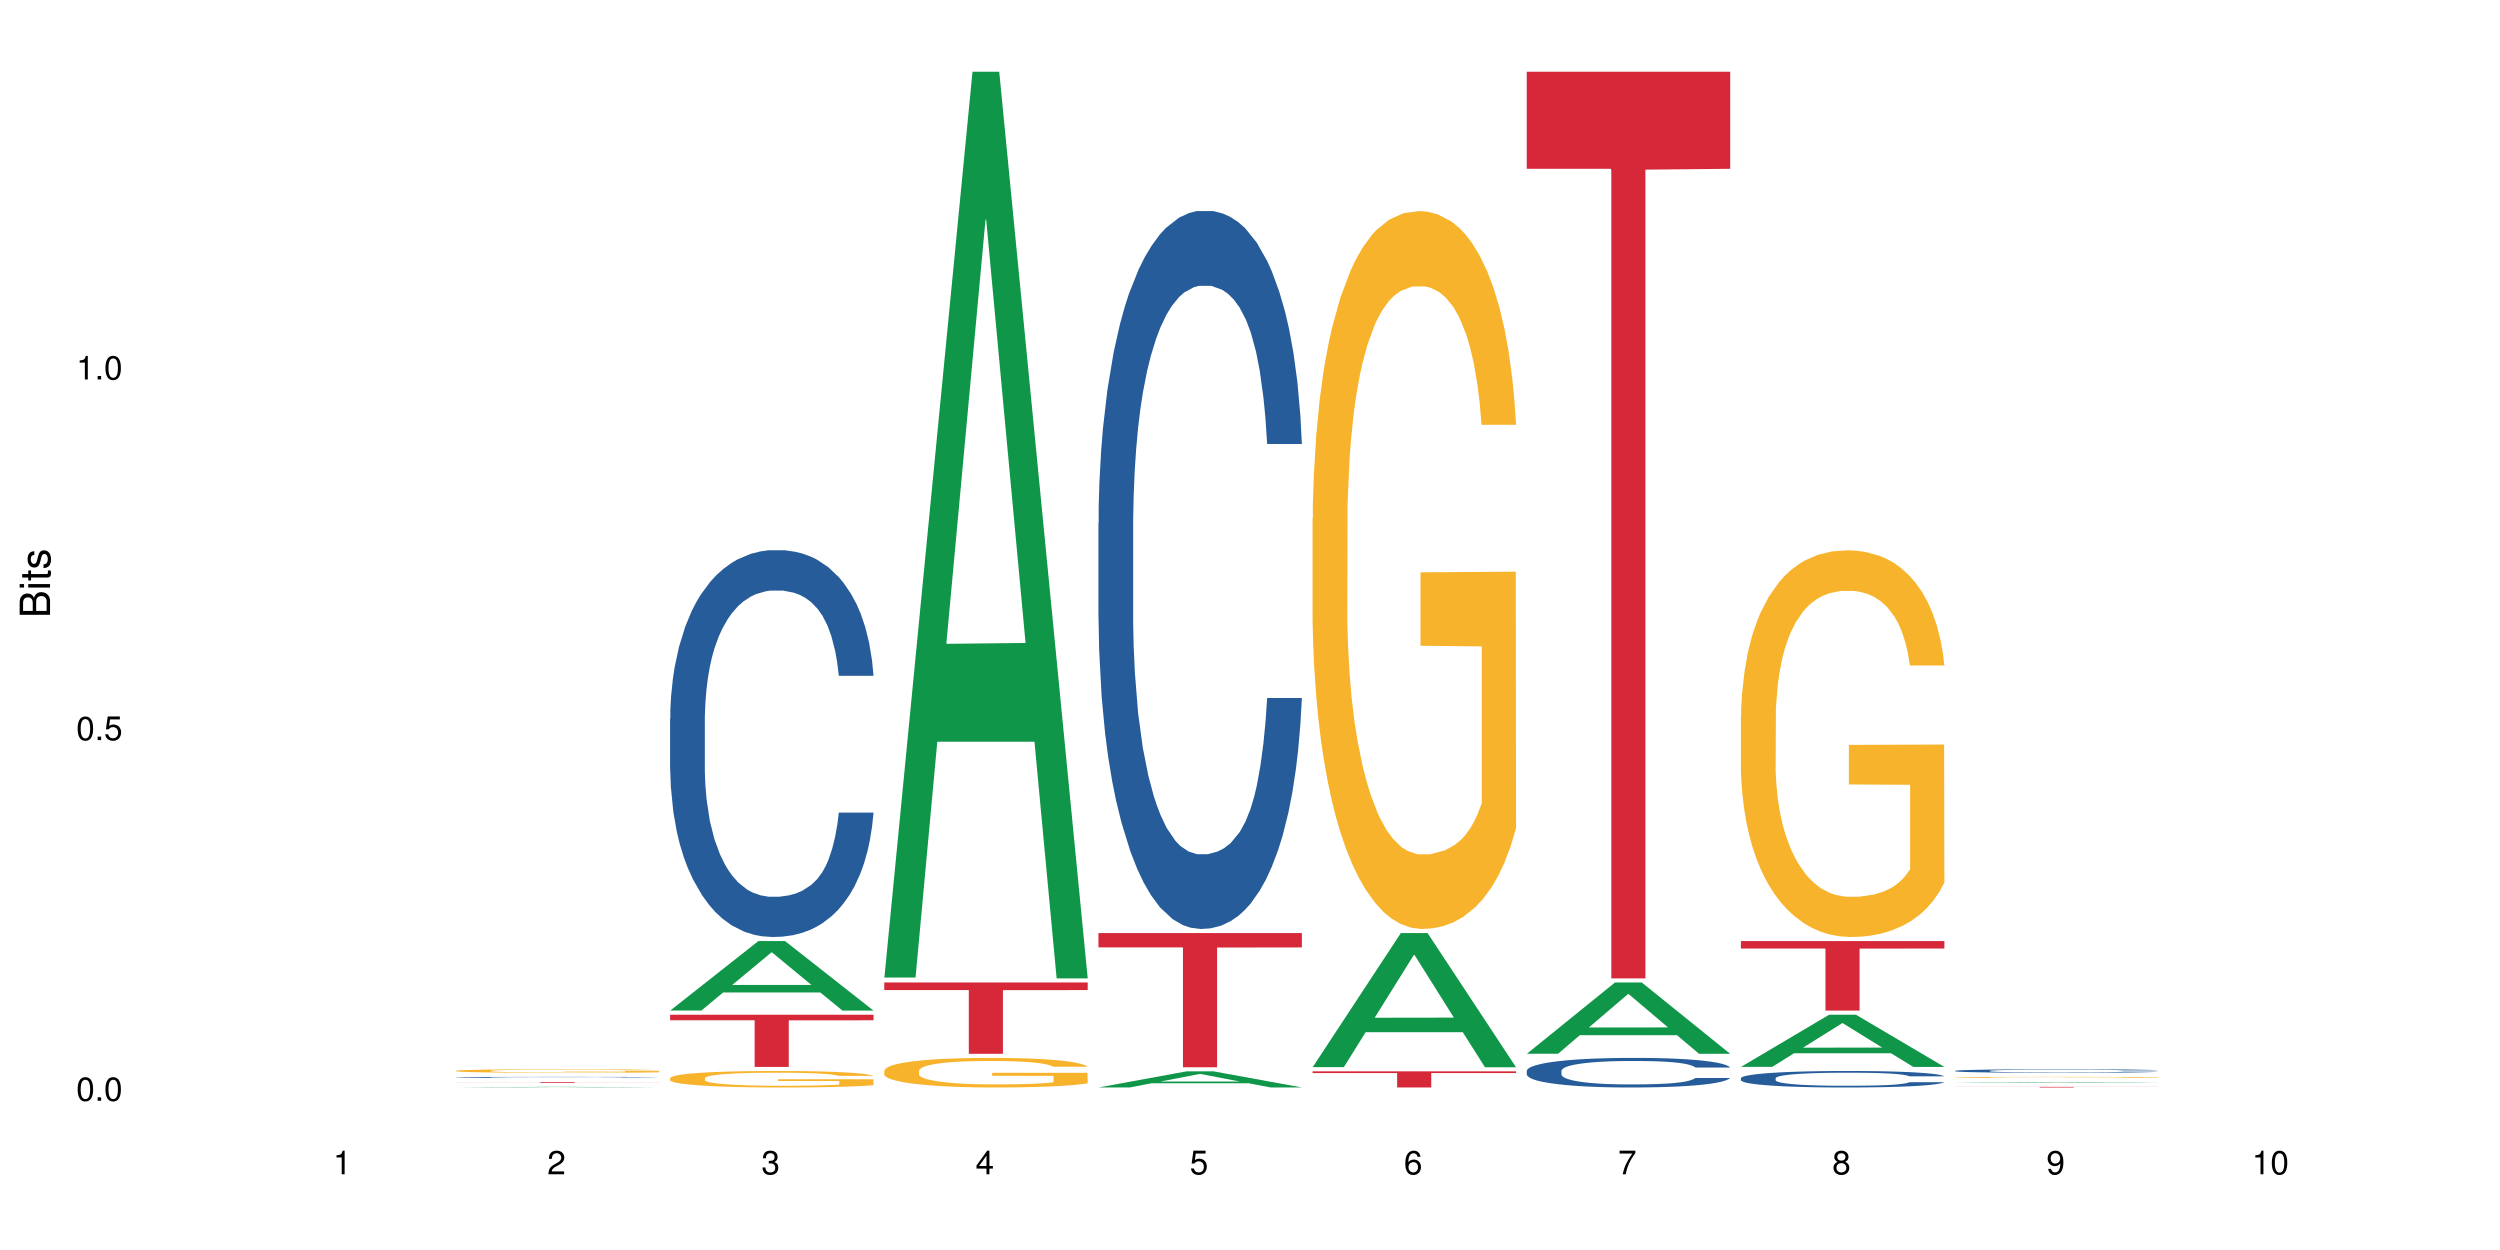 <?xml version="1.0" encoding="UTF-8"?>
<svg xmlns="http://www.w3.org/2000/svg" xmlns:xlink="http://www.w3.org/1999/xlink" width="720pt" height="360pt" viewBox="0 0 720 360" version="1.1">
<defs>
<g>
<symbol overflow="visible" id="glyph0-0">
<path style="stroke:none;" d=""/>
</symbol>
<symbol overflow="visible" id="glyph0-1">
<path style="stroke:none;" d="M 2.641 -6.797 C 2 -6.797 1.422 -6.531 1.078 -6.047 C 0.641 -5.453 0.406 -4.547 0.406 -3.297 C 0.406 -1 1.188 0.219 2.641 0.219 C 4.078 0.219 4.859 -1 4.859 -3.234 C 4.859 -4.562 4.656 -5.438 4.203 -6.047 C 3.844 -6.531 3.281 -6.797 2.641 -6.797 Z M 2.641 -6.047 C 3.547 -6.047 4 -5.125 4 -3.312 C 4 -1.375 3.562 -0.484 2.625 -0.484 C 1.734 -0.484 1.281 -1.422 1.281 -3.281 C 1.281 -5.141 1.734 -6.047 2.641 -6.047 Z M 2.641 -6.047 "/>
</symbol>
<symbol overflow="visible" id="glyph0-2">
<path style="stroke:none;" d="M 1.828 -1 L 0.828 -1 L 0.828 0 L 1.828 0 Z M 1.828 -1 "/>
</symbol>
<symbol overflow="visible" id="glyph0-3">
<path style="stroke:none;" d="M 4.562 -6.797 L 1.062 -6.797 L 0.547 -3.094 L 1.328 -3.094 C 1.719 -3.562 2.047 -3.734 2.578 -3.734 C 3.484 -3.734 4.062 -3.109 4.062 -2.094 C 4.062 -1.125 3.484 -0.531 2.578 -0.531 C 1.828 -0.531 1.375 -0.906 1.188 -1.672 L 0.328 -1.672 C 0.453 -1.109 0.547 -0.844 0.75 -0.594 C 1.125 -0.078 1.828 0.219 2.594 0.219 C 3.969 0.219 4.922 -0.781 4.922 -2.219 C 4.922 -3.562 4.031 -4.484 2.719 -4.484 C 2.25 -4.484 1.859 -4.359 1.469 -4.062 L 1.734 -5.969 L 4.562 -5.969 Z M 4.562 -6.797 "/>
</symbol>
<symbol overflow="visible" id="glyph0-4">
<path style="stroke:none;" d="M 2.484 -4.844 L 2.484 0 L 3.328 0 L 3.328 -6.797 L 2.766 -6.797 C 2.469 -5.75 2.281 -5.609 0.984 -5.453 L 0.984 -4.844 Z M 2.484 -4.844 "/>
</symbol>
<symbol overflow="visible" id="glyph0-5">
<path style="stroke:none;" d="M 4.859 -0.828 L 1.281 -0.828 C 1.359 -1.391 1.672 -1.75 2.5 -2.234 L 3.469 -2.75 C 4.406 -3.266 4.906 -3.969 4.906 -4.812 C 4.906 -5.375 4.672 -5.906 4.266 -6.266 C 3.859 -6.625 3.375 -6.797 2.719 -6.797 C 1.859 -6.797 1.219 -6.5 0.844 -5.922 C 0.609 -5.562 0.5 -5.125 0.484 -4.438 L 1.328 -4.438 C 1.359 -4.906 1.406 -5.188 1.531 -5.406 C 1.75 -5.812 2.188 -6.062 2.703 -6.062 C 3.469 -6.062 4.031 -5.516 4.031 -4.781 C 4.031 -4.25 3.719 -3.797 3.125 -3.438 L 2.234 -2.938 C 0.812 -2.141 0.406 -1.5 0.328 0 L 4.859 0 Z M 4.859 -0.828 "/>
</symbol>
<symbol overflow="visible" id="glyph0-6">
<path style="stroke:none;" d="M 2.125 -3.125 L 2.578 -3.125 C 3.516 -3.125 3.984 -2.703 3.984 -1.891 C 3.984 -1.031 3.469 -0.531 2.578 -0.531 C 1.656 -0.531 1.203 -0.984 1.156 -1.969 L 0.312 -1.969 C 0.344 -1.422 0.438 -1.078 0.609 -0.766 C 0.953 -0.109 1.625 0.219 2.547 0.219 C 3.953 0.219 4.859 -0.609 4.859 -1.906 C 4.859 -2.766 4.516 -3.25 3.703 -3.516 C 4.344 -3.766 4.656 -4.25 4.656 -4.938 C 4.656 -6.109 3.875 -6.797 2.578 -6.797 C 1.203 -6.797 0.484 -6.047 0.453 -4.609 L 1.297 -4.609 C 1.312 -5.016 1.344 -5.25 1.453 -5.453 C 1.641 -5.828 2.062 -6.062 2.594 -6.062 C 3.344 -6.062 3.797 -5.625 3.797 -4.906 C 3.797 -4.422 3.609 -4.141 3.25 -3.984 C 3.016 -3.891 2.719 -3.844 2.125 -3.844 Z M 2.125 -3.125 "/>
</symbol>
<symbol overflow="visible" id="glyph0-7">
<path style="stroke:none;" d="M 3.141 -1.625 L 3.141 0 L 3.984 0 L 3.984 -1.625 L 4.984 -1.625 L 4.984 -2.391 L 3.984 -2.391 L 3.984 -6.797 L 3.359 -6.797 L 0.266 -2.516 L 0.266 -1.625 Z M 3.141 -2.391 L 1 -2.391 L 3.141 -5.359 Z M 3.141 -2.391 "/>
</symbol>
<symbol overflow="visible" id="glyph0-8">
<path style="stroke:none;" d="M 4.781 -5.031 C 4.609 -6.141 3.891 -6.797 2.844 -6.797 C 2.094 -6.797 1.422 -6.438 1.031 -5.828 C 0.609 -5.172 0.406 -4.344 0.406 -3.094 C 0.406 -1.953 0.578 -1.234 0.984 -0.625 C 1.359 -0.078 1.953 0.219 2.703 0.219 C 3.984 0.219 4.922 -0.734 4.922 -2.078 C 4.922 -3.344 4.062 -4.234 2.844 -4.234 C 2.172 -4.234 1.641 -3.969 1.281 -3.469 C 1.281 -5.125 1.828 -6.047 2.797 -6.047 C 3.391 -6.047 3.797 -5.672 3.938 -5.031 Z M 2.734 -3.484 C 3.547 -3.484 4.062 -2.922 4.062 -2 C 4.062 -1.156 3.484 -0.531 2.703 -0.531 C 1.922 -0.531 1.328 -1.188 1.328 -2.047 C 1.328 -2.891 1.906 -3.484 2.734 -3.484 Z M 2.734 -3.484 "/>
</symbol>
<symbol overflow="visible" id="glyph0-9">
<path style="stroke:none;" d="M 4.984 -6.797 L 0.438 -6.797 L 0.438 -5.969 L 4.109 -5.969 C 2.5 -3.656 1.828 -2.234 1.328 0 L 2.219 0 C 2.594 -2.172 3.453 -4.047 4.984 -6.094 Z M 4.984 -6.797 "/>
</symbol>
<symbol overflow="visible" id="glyph0-10">
<path style="stroke:none;" d="M 3.75 -3.578 C 4.453 -4 4.688 -4.344 4.688 -4.984 C 4.688 -6.047 3.844 -6.797 2.641 -6.797 C 1.438 -6.797 0.594 -6.047 0.594 -4.984 C 0.594 -4.359 0.828 -4.016 1.516 -3.578 C 0.734 -3.203 0.359 -2.641 0.359 -1.891 C 0.359 -0.641 1.297 0.219 2.641 0.219 C 3.984 0.219 4.922 -0.641 4.922 -1.875 C 4.922 -2.641 4.531 -3.203 3.75 -3.578 Z M 2.641 -6.047 C 3.359 -6.047 3.812 -5.625 3.812 -4.969 C 3.812 -4.344 3.344 -3.922 2.641 -3.922 C 1.922 -3.922 1.453 -4.344 1.453 -4.984 C 1.453 -5.625 1.922 -6.047 2.641 -6.047 Z M 2.641 -3.203 C 3.484 -3.203 4.062 -2.672 4.062 -1.875 C 4.062 -1.062 3.484 -0.531 2.625 -0.531 C 1.797 -0.531 1.219 -1.078 1.219 -1.875 C 1.219 -2.672 1.797 -3.203 2.641 -3.203 Z M 2.641 -3.203 "/>
</symbol>
<symbol overflow="visible" id="glyph0-11">
<path style="stroke:none;" d="M 0.516 -1.547 C 0.672 -0.438 1.406 0.219 2.438 0.219 C 3.188 0.219 3.859 -0.141 4.266 -0.75 C 4.688 -1.406 4.891 -2.25 4.891 -3.484 C 4.891 -4.625 4.703 -5.359 4.312 -5.953 C 3.938 -6.5 3.344 -6.797 2.594 -6.797 C 1.297 -6.797 0.359 -5.844 0.359 -4.516 C 0.359 -3.25 1.234 -2.344 2.453 -2.344 C 3.094 -2.344 3.562 -2.578 4.016 -3.109 C 4 -1.453 3.469 -0.531 2.5 -0.531 C 1.906 -0.531 1.484 -0.906 1.359 -1.547 Z M 2.578 -6.062 C 3.375 -6.062 3.969 -5.406 3.969 -4.531 C 3.969 -3.688 3.375 -3.094 2.547 -3.094 C 1.734 -3.094 1.234 -3.672 1.234 -4.578 C 1.234 -5.438 1.797 -6.062 2.578 -6.062 Z M 2.578 -6.062 "/>
</symbol>
<symbol overflow="visible" id="glyph1-0">
<path style="stroke:none;" d=""/>
</symbol>
<symbol overflow="visible" id="glyph1-1">
<path style="stroke:none;" d="M 0 -0.953 L 0 -4.891 C 0 -5.719 -0.234 -6.344 -0.734 -6.797 C -1.188 -7.234 -1.812 -7.469 -2.5 -7.469 C -3.547 -7.469 -4.188 -7 -4.625 -5.875 C -4.984 -6.672 -5.641 -7.094 -6.531 -7.094 C -7.156 -7.094 -7.734 -6.859 -8.141 -6.391 C -8.562 -5.938 -8.75 -5.344 -8.75 -4.5 L -8.75 -0.953 Z M -4.984 -2.062 L -7.766 -2.062 L -7.766 -4.219 C -7.766 -4.844 -7.688 -5.203 -7.453 -5.5 C -7.219 -5.812 -6.859 -5.969 -6.375 -5.969 C -5.906 -5.969 -5.531 -5.812 -5.297 -5.5 C -5.062 -5.203 -4.984 -4.844 -4.984 -4.219 Z M -0.984 -2.062 L -4 -2.062 L -4 -4.781 C -4 -5.328 -3.859 -5.688 -3.578 -5.953 C -3.297 -6.219 -2.922 -6.359 -2.484 -6.359 C -2.062 -6.359 -1.688 -6.219 -1.406 -5.953 C -1.109 -5.688 -0.984 -5.328 -0.984 -4.781 Z M -0.984 -2.062 "/>
</symbol>
<symbol overflow="visible" id="glyph1-2">
<path style="stroke:none;" d="M -6.281 -1.797 L -6.281 -0.797 L 0 -0.797 L 0 -1.797 Z M -8.75 -1.797 L -8.75 -0.797 L -7.484 -0.797 L -7.484 -1.797 Z M -8.75 -1.797 "/>
</symbol>
<symbol overflow="visible" id="glyph1-3">
<path style="stroke:none;" d="M -6.281 -3.047 L -6.281 -2.016 L -8.016 -2.016 L -8.016 -1.016 L -6.281 -1.016 L -6.281 -0.172 L -5.469 -0.172 L -5.469 -1.016 L -0.719 -1.016 C -0.078 -1.016 0.281 -1.453 0.281 -2.234 C 0.281 -2.469 0.25 -2.719 0.188 -3.047 L -0.641 -3.047 C -0.609 -2.922 -0.594 -2.766 -0.594 -2.562 C -0.594 -2.141 -0.719 -2.016 -1.156 -2.016 L -5.469 -2.016 L -5.469 -3.047 Z M -6.281 -3.047 "/>
</symbol>
<symbol overflow="visible" id="glyph1-4">
<path style="stroke:none;" d="M -4.531 -5.25 C -5.766 -5.25 -6.469 -4.422 -6.469 -2.969 C -6.469 -1.516 -5.719 -0.562 -4.547 -0.562 C -3.562 -0.562 -3.094 -1.062 -2.734 -2.562 L -2.516 -3.484 C -2.344 -4.188 -2.094 -4.469 -1.625 -4.469 C -1.047 -4.469 -0.641 -3.875 -0.641 -3 C -0.641 -2.453 -0.797 -2 -1.062 -1.75 C -1.25 -1.594 -1.422 -1.531 -1.875 -1.469 L -1.875 -0.406 C -0.422 -0.453 0.281 -1.266 0.281 -2.922 C 0.281 -4.5 -0.5 -5.516 -1.719 -5.516 C -2.656 -5.516 -3.172 -4.984 -3.469 -3.734 L -3.703 -2.766 C -3.891 -1.953 -4.156 -1.609 -4.594 -1.609 C -5.172 -1.609 -5.547 -2.125 -5.547 -2.938 C -5.547 -3.75 -5.203 -4.172 -4.531 -4.203 Z M -4.531 -5.25 "/>
</symbol>
</g>
</defs>
<g id="surface103101">
<rect x="0" y="0" width="720" height="360" style="fill:rgb(100%,100%,100%);fill-opacity:1;stroke:none;"/>
<path style=" stroke:none;fill-rule:nonzero;fill:rgb(6.275%,58.824%,28.235%);fill-opacity:1;" d="M 131.309 313.195 L 131.371 313.195 L 156.727 313.016 L 164.426 313.016 L 189.902 313.195 L 180.953 313.195 L 174.566 313.148 L 146.582 313.148 L 140.324 313.195 L 131.309 313.195 L 149.273 313.129 L 172 313.129 L 160.668 313.047 L 160.543 313.043 L 160.418 313.047 L 149.211 313.129 L 149.273 313.129 Z M 131.309 313.195 "/>
<path style=" stroke:none;fill-rule:nonzero;fill:rgb(14.51%,36.078%,60%);fill-opacity:1;" d="M 131.309 310.273 L 131.379 310.273 L 131.379 310.266 L 131.594 310.258 L 132.094 310.242 L 132.594 310.234 L 133.883 310.219 L 135.668 310.203 L 137.523 310.191 L 138.883 310.184 L 140.098 310.18 L 142.883 310.168 L 144.672 310.164 L 146.602 310.16 L 148.957 310.156 L 150.672 310.152 L 154.531 310.148 L 157.391 310.145 L 167.25 310.145 L 169.324 310.148 L 171.609 310.148 L 173.539 310.152 L 176.898 310.156 L 179.898 310.164 L 181.258 310.168 L 183.402 310.18 L 185.043 310.188 L 186.188 310.191 L 187.473 310.203 L 188.617 310.215 L 189.477 310.23 L 189.902 310.242 L 179.898 310.242 L 179.398 310.23 L 178.828 310.223 L 177.758 310.211 L 176.684 310.203 L 175.184 310.195 L 173.824 310.191 L 171.969 310.184 L 170.324 310.18 L 168.609 310.18 L 166.965 310.176 L 158.82 310.176 L 156.031 310.18 L 154.531 310.18 L 152.387 310.184 L 150.887 310.188 L 149.102 310.191 L 147.887 310.199 L 146.387 310.203 L 145.312 310.211 L 144.098 310.219 L 143.387 310.227 L 142.742 310.234 L 142.172 310.242 L 141.742 310.254 L 141.457 310.262 L 141.312 310.273 L 141.312 310.312 L 141.457 310.324 L 141.812 310.336 L 142.742 310.352 L 144.098 310.367 L 145.672 310.379 L 147.172 310.387 L 148.031 310.391 L 149.172 310.395 L 150.961 310.398 L 153.531 310.406 L 155.031 310.406 L 157.32 310.41 L 165.609 310.41 L 167.465 310.406 L 169.395 310.406 L 172.039 310.402 L 173.684 310.395 L 175.113 310.391 L 176.184 310.387 L 176.898 310.383 L 177.969 310.375 L 178.828 310.363 L 179.473 310.355 L 179.898 310.344 L 189.902 310.344 L 189.477 310.355 L 188.832 310.367 L 188.188 310.375 L 187.188 310.383 L 186.047 310.391 L 184.402 310.402 L 183.043 310.41 L 181.258 310.414 L 179.613 310.422 L 177.828 310.426 L 175.184 310.43 L 173.469 310.434 L 171.609 310.434 L 169.395 310.438 L 166.609 310.438 L 163.605 310.441 L 157.82 310.441 L 155.605 310.438 L 152.676 310.438 L 149.031 310.434 L 146.387 310.426 L 144.312 310.422 L 142.527 310.418 L 140.527 310.41 L 137.953 310.398 L 136.383 310.387 L 135.309 310.379 L 134.094 310.371 L 133.238 310.359 L 132.238 310.344 L 131.523 310.324 L 131.309 310.312 Z M 131.309 310.273 "/>
<path style=" stroke:none;fill-rule:nonzero;fill:rgb(96.863%,70.196%,16.863%);fill-opacity:1;" d="M 131.309 308.387 L 131.379 308.387 L 131.379 308.367 L 131.664 308.324 L 132.379 308.266 L 133.309 308.219 L 134.309 308.18 L 134.953 308.16 L 136.023 308.133 L 136.953 308.113 L 139.312 308.07 L 142.312 308.031 L 143.957 308.016 L 145.812 308 L 148.457 307.98 L 149.672 307.977 L 153.391 307.961 L 157.605 307.953 L 162.25 307.949 L 164.395 307.949 L 167.324 307.953 L 171.324 307.965 L 173.613 307.973 L 175.398 307.98 L 177.254 307.992 L 179.543 308.012 L 181.688 308.035 L 183.402 308.059 L 185.117 308.086 L 186.547 308.117 L 187.762 308.148 L 188.832 308.188 L 189.477 308.219 L 189.902 308.254 L 179.973 308.254 L 179.398 308.219 L 178.758 308.195 L 177.684 308.164 L 176.613 308.141 L 175.539 308.125 L 173.539 308.098 L 171.824 308.086 L 169.68 308.07 L 167.609 308.062 L 165.25 308.059 L 163.82 308.055 L 160.035 308.055 L 156.605 308.062 L 154.605 308.07 L 153.176 308.078 L 151.172 308.09 L 149.957 308.102 L 149.246 308.109 L 147.102 308.141 L 145.672 308.164 L 144.887 308.184 L 143.887 308.211 L 143.172 308.234 L 142.383 308.273 L 141.957 308.301 L 141.383 308.363 L 141.312 308.531 L 141.527 308.566 L 141.957 308.605 L 142.527 308.641 L 143.387 308.676 L 144.242 308.703 L 145.742 308.738 L 147.027 308.762 L 148.031 308.777 L 149.957 308.805 L 150.746 308.812 L 152.602 308.828 L 154.531 308.844 L 156.891 308.852 L 158.676 308.859 L 161.535 308.863 L 165.18 308.863 L 169.469 308.859 L 172.184 308.852 L 174.039 308.844 L 175.254 308.836 L 176.754 308.828 L 177.828 308.816 L 178.828 308.809 L 180.043 308.789 L 180.043 308.566 L 162.391 308.566 L 162.391 308.461 L 189.832 308.461 L 189.902 308.828 L 188.402 308.852 L 186.547 308.875 L 184.758 308.895 L 182.902 308.91 L 180.258 308.93 L 178.113 308.938 L 174.824 308.953 L 171.824 308.961 L 168.68 308.965 L 165.895 308.969 L 159.676 308.969 L 156.531 308.961 L 154.031 308.953 L 151.746 308.945 L 149.457 308.934 L 146.602 308.914 L 144.742 308.898 L 142.812 308.879 L 140.883 308.855 L 139.168 308.828 L 138.027 308.809 L 136.883 308.789 L 135.668 308.762 L 134.523 308.727 L 133.668 308.699 L 132.879 308.668 L 132.309 308.637 L 131.738 308.594 L 131.453 308.559 L 131.309 308.531 Z M 131.309 308.387 "/>
<path style=" stroke:none;fill-rule:nonzero;fill:rgb(83.922%,15.686%,22.353%);fill-opacity:1;" d="M 131.309 311.617 L 189.902 311.617 L 189.902 311.641 L 165.484 311.641 L 165.484 311.84 L 155.656 311.84 L 155.656 311.641 L 131.309 311.641 Z M 131.309 311.617 "/>
<path style=" stroke:none;fill-rule:nonzero;fill:rgb(6.275%,58.824%,28.235%);fill-opacity:1;" d="M 192.988 291.043 L 193.051 291.023 L 218.402 271.035 L 226.105 271.035 L 251.582 291.059 L 242.629 291.059 L 236.246 285.832 L 208.262 285.832 L 202.004 291.043 L 192.988 291.043 L 210.953 283.672 L 233.68 283.652 L 222.348 274.305 L 222.223 274.289 L 222.098 274.344 L 210.891 283.652 L 210.953 283.672 Z M 192.988 291.043 "/>
<path style=" stroke:none;fill-rule:nonzero;fill:rgb(14.51%,36.078%,60%);fill-opacity:1;" d="M 192.988 206.945 L 193.059 206.844 L 193.059 204.398 L 193.273 200.531 L 193.773 195.645 L 194.273 192.285 L 195.559 186.277 L 197.348 180.477 L 199.203 175.996 L 200.562 173.348 L 201.777 171.312 L 204.562 167.547 L 206.352 165.613 L 208.281 163.883 L 210.637 162.152 L 212.352 161.133 L 216.211 159.504 L 219.07 158.793 L 221.285 158.484 L 226.074 158.484 L 228.93 158.895 L 231.004 159.402 L 233.289 160.215 L 235.219 161.133 L 238.578 163.371 L 241.578 166.223 L 242.938 167.852 L 245.082 171.008 L 246.723 174.062 L 247.867 176.711 L 249.152 180.477 L 250.297 185.059 L 251.152 190.25 L 251.582 194.625 L 241.578 194.625 L 241.078 190.555 L 240.508 187.398 L 239.434 183.223 L 238.363 180.273 L 236.863 177.32 L 235.504 175.387 L 233.648 173.453 L 232.004 172.23 L 230.289 171.312 L 228.645 170.703 L 225.5 170.09 L 221.855 170.09 L 220.5 170.297 L 217.711 171.109 L 216.211 171.824 L 214.066 173.246 L 212.566 174.57 L 210.781 176.605 L 209.566 178.34 L 208.066 180.984 L 206.992 183.328 L 205.777 186.688 L 205.062 189.23 L 204.422 192.082 L 203.848 195.441 L 203.422 199.004 L 203.133 202.77 L 202.992 206.438 L 202.992 222.215 L 203.133 225.879 L 203.492 230.156 L 204.422 236.367 L 205.777 241.762 L 207.352 246.039 L 208.852 249.094 L 209.707 250.516 L 210.852 252.145 L 212.637 254.184 L 215.211 256.219 L 216.711 257.031 L 219 257.848 L 221.355 258.254 L 224.5 258.254 L 227.289 257.848 L 229.145 257.34 L 231.074 256.523 L 233.719 254.793 L 235.363 253.164 L 236.793 251.23 L 237.863 249.297 L 238.578 247.668 L 239.648 244.512 L 240.508 241.051 L 241.148 237.484 L 241.578 234.023 L 251.582 234.023 L 251.152 238.098 L 250.512 242.066 L 249.867 245.02 L 248.867 248.582 L 247.723 251.738 L 246.082 255.301 L 244.723 257.645 L 242.938 260.188 L 241.293 262.121 L 239.508 263.852 L 236.863 265.891 L 235.148 266.906 L 233.289 267.824 L 231.074 268.637 L 228.289 269.352 L 225.285 269.758 L 222.5 269.859 L 219.5 269.656 L 217.285 269.25 L 214.352 268.332 L 210.711 266.5 L 208.066 264.566 L 205.992 262.633 L 204.207 260.598 L 202.207 257.848 L 199.633 253.367 L 198.062 249.906 L 196.988 247.055 L 195.773 243.086 L 194.918 239.523 L 193.918 233.82 L 193.203 226.594 L 192.988 220.992 Z M 192.988 206.945 "/>
<path style=" stroke:none;fill-rule:nonzero;fill:rgb(96.863%,70.196%,16.863%);fill-opacity:1;" d="M 192.988 310.48 L 193.059 310.477 L 193.059 310.391 L 193.344 310.195 L 194.059 309.926 L 194.988 309.703 L 195.988 309.531 L 196.633 309.441 L 197.703 309.309 L 198.633 309.215 L 200.992 309.02 L 203.992 308.836 L 205.637 308.758 L 207.492 308.688 L 210.137 308.602 L 211.352 308.574 L 215.066 308.504 L 219.285 308.461 L 223.93 308.445 L 226.074 308.453 L 229.004 308.469 L 233.004 308.516 L 235.289 308.559 L 237.078 308.602 L 238.934 308.66 L 241.223 308.746 L 243.367 308.852 L 245.082 308.953 L 246.797 309.086 L 248.223 309.223 L 249.438 309.375 L 250.512 309.559 L 251.152 309.711 L 251.582 309.859 L 241.648 309.859 L 241.078 309.711 L 240.434 309.594 L 239.363 309.449 L 238.293 309.344 L 237.219 309.262 L 235.219 309.148 L 233.504 309.082 L 231.359 309.02 L 229.289 308.98 L 226.93 308.953 L 225.5 308.945 L 221.715 308.945 L 218.285 308.977 L 216.281 309.012 L 214.855 309.047 L 212.852 309.109 L 211.637 309.164 L 210.922 309.199 L 208.781 309.332 L 207.352 309.453 L 206.566 309.535 L 205.562 309.664 L 204.852 309.781 L 204.062 309.957 L 203.637 310.086 L 203.062 310.383 L 202.992 311.16 L 203.207 311.328 L 203.637 311.504 L 204.207 311.66 L 205.062 311.824 L 205.922 311.949 L 207.422 312.121 L 208.707 312.234 L 209.707 312.309 L 211.637 312.426 L 212.426 312.465 L 214.281 312.539 L 216.211 312.602 L 218.57 312.652 L 220.355 312.68 L 223.215 312.703 L 226.859 312.703 L 231.145 312.676 L 233.863 312.641 L 235.719 312.605 L 236.934 312.574 L 238.434 312.527 L 239.508 312.484 L 240.508 312.438 L 241.723 312.363 L 241.723 311.328 L 224.07 311.324 L 224.07 310.836 L 251.512 310.832 L 251.582 312.527 L 250.082 312.645 L 248.223 312.758 L 246.438 312.844 L 244.578 312.918 L 241.938 313 L 239.793 313.051 L 236.504 313.113 L 233.504 313.152 L 230.359 313.18 L 227.574 313.191 L 224.285 313.195 L 221.355 313.188 L 218.211 313.16 L 215.711 313.125 L 213.426 313.082 L 211.137 313.027 L 208.281 312.938 L 206.422 312.863 L 204.492 312.77 L 202.562 312.664 L 200.848 312.547 L 199.703 312.453 L 198.562 312.352 L 197.348 312.219 L 196.203 312.074 L 195.348 311.938 L 194.559 311.785 L 193.988 311.645 L 193.418 311.449 L 193.129 311.293 L 192.988 311.156 Z M 192.988 310.48 "/>
<path style=" stroke:none;fill-rule:nonzero;fill:rgb(83.922%,15.686%,22.353%);fill-opacity:1;" d="M 192.988 292.234 L 251.582 292.234 L 251.582 293.844 L 227.164 293.859 L 227.164 307.273 L 217.336 307.273 L 217.336 293.871 L 217.195 293.844 L 192.988 293.844 Z M 192.988 292.234 "/>
<path style=" stroke:none;fill-rule:nonzero;fill:rgb(6.275%,58.824%,28.235%);fill-opacity:1;" d="M 254.668 281.523 L 254.73 281.277 L 280.082 20.664 L 287.781 20.664 L 313.262 281.77 L 304.309 281.77 L 297.926 213.613 L 269.941 213.613 L 263.68 281.523 L 254.668 281.523 L 272.633 185.418 L 295.359 185.172 L 284.027 63.324 L 283.902 63.078 L 283.777 63.812 L 272.57 185.172 L 272.633 185.418 Z M 254.668 281.523 "/>
<path style=" stroke:none;fill-rule:nonzero;fill:rgb(96.863%,70.196%,16.863%);fill-opacity:1;" d="M 254.668 308.328 L 254.738 308.32 L 254.738 308.164 L 255.023 307.812 L 255.738 307.332 L 256.668 306.934 L 257.668 306.621 L 258.312 306.461 L 259.383 306.227 L 260.312 306.055 L 262.672 305.703 L 265.672 305.379 L 267.316 305.238 L 269.172 305.105 L 271.816 304.957 L 273.031 304.902 L 276.746 304.781 L 280.965 304.703 L 285.609 304.68 L 287.75 304.688 L 290.68 304.719 L 294.684 304.805 L 296.969 304.879 L 298.758 304.957 L 300.613 305.059 L 302.902 305.215 L 305.043 305.402 L 306.758 305.59 L 308.473 305.82 L 309.902 306.07 L 311.117 306.344 L 312.191 306.668 L 312.832 306.941 L 313.262 307.215 L 303.328 307.215 L 302.758 306.941 L 302.113 306.73 L 301.043 306.477 L 299.973 306.289 L 298.898 306.141 L 296.898 305.938 L 295.184 305.812 L 293.039 305.703 L 290.969 305.637 L 288.609 305.59 L 287.18 305.574 L 283.395 305.574 L 279.961 305.629 L 277.961 305.691 L 276.531 305.75 L 274.531 305.867 L 273.316 305.961 L 272.602 306.023 L 270.457 306.266 L 269.031 306.484 L 268.242 306.629 L 267.242 306.863 L 266.527 307.074 L 265.742 307.387 L 265.312 307.617 L 264.742 308.148 L 264.672 309.547 L 264.887 309.844 L 265.312 310.164 L 265.887 310.441 L 266.742 310.738 L 267.602 310.965 L 269.102 311.266 L 270.387 311.469 L 271.387 311.602 L 273.316 311.812 L 274.102 311.883 L 275.961 312.02 L 277.891 312.129 L 280.25 312.223 L 282.035 312.27 L 284.895 312.309 L 288.539 312.309 L 292.824 312.262 L 295.539 312.199 L 297.398 312.137 L 298.613 312.082 L 300.113 311.996 L 301.188 311.922 L 302.188 311.836 L 303.402 311.703 L 303.402 309.844 L 285.75 309.836 L 285.75 308.965 L 313.191 308.957 L 313.262 311.996 L 311.762 312.207 L 309.902 312.41 L 308.117 312.566 L 306.258 312.699 L 303.617 312.848 L 301.473 312.938 L 298.184 313.047 L 295.184 313.117 L 292.039 313.164 L 289.254 313.188 L 285.965 313.195 L 283.035 313.18 L 279.891 313.133 L 277.391 313.07 L 275.105 312.992 L 272.816 312.891 L 269.957 312.73 L 268.102 312.598 L 266.172 312.434 L 264.242 312.238 L 262.527 312.027 L 261.383 311.867 L 260.242 311.68 L 259.027 311.445 L 257.883 311.18 L 257.023 310.941 L 256.238 310.668 L 255.668 310.41 L 255.094 310.062 L 254.809 309.781 L 254.668 309.539 Z M 254.668 308.328 "/>
<path style=" stroke:none;fill-rule:nonzero;fill:rgb(83.922%,15.686%,22.353%);fill-opacity:1;" d="M 254.668 282.945 L 313.262 282.945 L 313.262 285.145 L 288.84 285.164 L 288.84 303.504 L 279.016 303.504 L 279.016 285.184 L 278.875 285.145 L 254.668 285.145 Z M 254.668 282.945 "/>
<path style=" stroke:none;fill-rule:nonzero;fill:rgb(6.275%,58.824%,28.235%);fill-opacity:1;" d="M 316.348 313.191 L 316.41 313.188 L 341.762 308.539 L 349.461 308.539 L 374.941 313.195 L 365.988 313.195 L 359.605 311.98 L 331.621 311.98 L 325.359 313.191 L 316.348 313.191 L 334.312 311.477 L 357.039 311.473 L 345.707 309.301 L 345.582 309.293 L 345.457 309.309 L 334.25 311.473 L 334.312 311.477 Z M 316.348 313.191 "/>
<path style=" stroke:none;fill-rule:nonzero;fill:rgb(14.51%,36.078%,60%);fill-opacity:1;" d="M 316.348 150.75 L 316.418 150.559 L 316.418 146.023 L 316.633 138.844 L 317.133 129.77 L 317.633 123.535 L 318.918 112.383 L 320.703 101.609 L 322.562 93.293 L 323.922 88.379 L 325.137 84.602 L 327.922 77.605 L 329.707 74.016 L 331.637 70.805 L 333.996 67.59 L 335.711 65.699 L 339.57 62.676 L 342.43 61.352 L 344.645 60.785 L 349.43 60.785 L 352.289 61.543 L 354.363 62.488 L 356.648 64 L 358.578 65.699 L 361.938 69.859 L 364.938 75.148 L 366.293 78.172 L 368.438 84.031 L 370.082 89.703 L 371.227 94.617 L 372.512 101.609 L 373.656 110.113 L 374.512 119.754 L 374.941 127.879 L 364.938 127.879 L 364.438 120.32 L 363.867 114.461 L 362.793 106.711 L 361.723 101.23 L 360.223 95.75 L 358.863 92.16 L 357.004 88.57 L 355.363 86.301 L 353.648 84.602 L 352.004 83.465 L 348.859 82.332 L 345.215 82.332 L 343.855 82.711 L 341.07 84.223 L 339.57 85.543 L 337.426 88.191 L 335.926 90.648 L 334.141 94.426 L 332.926 97.641 L 331.422 102.555 L 330.352 106.902 L 329.137 113.137 L 328.422 117.863 L 327.777 123.156 L 327.207 129.391 L 326.777 136.008 L 326.492 143 L 326.352 149.805 L 326.352 179.098 L 326.492 185.902 L 326.852 193.84 L 327.777 205.371 L 329.137 215.387 L 330.707 223.324 L 332.211 228.996 L 333.066 231.641 L 334.211 234.664 L 335.996 238.445 L 338.57 242.227 L 340.07 243.738 L 342.355 245.25 L 344.715 246.004 L 347.859 246.004 L 350.645 245.25 L 352.504 244.305 L 354.434 242.793 L 357.078 239.578 L 358.719 236.555 L 360.148 232.965 L 361.223 229.371 L 361.938 226.348 L 363.008 220.488 L 363.867 214.062 L 364.508 207.449 L 364.938 201.023 L 374.941 201.023 L 374.512 208.582 L 373.871 215.953 L 373.227 221.434 L 372.227 228.051 L 371.082 233.91 L 369.438 240.523 L 368.082 244.871 L 366.293 249.594 L 364.652 253.188 L 362.863 256.398 L 360.223 260.18 L 358.508 262.07 L 356.648 263.77 L 354.434 265.281 L 351.645 266.605 L 348.645 267.363 L 345.859 267.551 L 342.855 267.172 L 340.641 266.418 L 337.711 264.715 L 334.066 261.312 L 331.422 257.723 L 329.352 254.133 L 327.566 250.352 L 325.562 245.25 L 322.992 236.934 L 321.418 230.508 L 320.348 225.215 L 319.133 217.844 L 318.273 211.23 L 317.273 200.645 L 316.559 187.227 L 316.348 176.832 Z M 316.348 150.75 "/>
<path style=" stroke:none;fill-rule:nonzero;fill:rgb(83.922%,15.686%,22.353%);fill-opacity:1;" d="M 316.348 268.727 L 374.941 268.727 L 374.941 272.859 L 350.52 272.898 L 350.52 307.363 L 340.695 307.363 L 340.695 272.934 L 340.555 272.859 L 316.348 272.859 Z M 316.348 268.727 "/>
<path style=" stroke:none;fill-rule:nonzero;fill:rgb(6.275%,58.824%,28.235%);fill-opacity:1;" d="M 378.023 307.328 L 378.086 307.289 L 403.441 268.727 L 411.141 268.727 L 436.621 307.363 L 427.668 307.363 L 421.281 297.277 L 393.301 297.277 L 387.039 307.328 L 378.023 307.328 L 395.992 293.105 L 418.715 293.07 L 407.387 275.039 L 407.262 275 L 407.137 275.109 L 395.93 293.07 L 395.992 293.105 Z M 378.023 307.328 "/>
<path style=" stroke:none;fill-rule:nonzero;fill:rgb(96.863%,70.196%,16.863%);fill-opacity:1;" d="M 378.023 149.344 L 378.098 149.156 L 378.098 145.379 L 378.383 136.883 L 379.098 125.176 L 380.027 115.547 L 381.027 107.992 L 381.668 104.027 L 382.742 98.363 L 383.672 94.207 L 386.027 85.711 L 389.031 77.781 L 390.672 74.383 L 392.531 71.172 L 395.176 67.582 L 396.391 66.262 L 400.105 63.242 L 404.32 61.352 L 408.965 60.785 L 411.109 60.977 L 414.039 61.73 L 418.043 63.809 L 420.328 65.695 L 422.113 67.582 L 423.973 70.039 L 426.258 73.816 L 428.402 78.348 L 430.117 82.879 L 431.832 88.543 L 433.262 94.586 L 434.477 101.195 L 435.547 109.125 L 436.191 115.734 L 436.621 122.344 L 426.688 122.344 L 426.117 115.734 L 425.473 110.637 L 424.402 104.406 L 423.328 99.871 L 422.258 96.285 L 420.258 91.375 L 418.543 88.355 L 416.398 85.711 L 414.324 84.012 L 411.969 82.879 L 410.539 82.5 L 406.75 82.5 L 403.32 83.824 L 401.32 85.332 L 399.891 86.844 L 397.891 89.676 L 396.676 91.941 L 395.961 93.453 L 393.816 99.305 L 392.387 104.594 L 391.602 108.18 L 390.602 113.848 L 389.887 118.945 L 389.102 126.496 L 388.672 132.164 L 388.102 145.004 L 388.027 178.992 L 388.242 186.168 L 388.672 193.91 L 389.242 200.707 L 390.102 207.883 L 390.961 213.359 L 392.461 220.723 L 393.746 225.633 L 394.746 228.84 L 396.676 233.941 L 397.461 235.641 L 399.32 239.039 L 401.25 241.68 L 403.605 243.949 L 405.395 245.082 L 408.25 246.023 L 411.895 246.023 L 416.184 244.891 L 418.898 243.379 L 420.758 241.871 L 421.973 240.547 L 423.473 238.473 L 424.543 236.582 L 425.543 234.508 L 426.758 231.297 L 426.758 186.168 L 409.109 185.977 L 409.109 164.828 L 436.551 164.641 L 436.621 238.473 L 435.121 243.57 L 433.262 248.48 L 431.477 252.254 L 429.617 255.465 L 426.973 259.055 L 424.828 261.32 L 421.543 263.961 L 418.543 265.664 L 415.398 266.797 L 412.609 267.363 L 409.324 267.551 L 406.395 267.172 L 403.25 266.039 L 400.75 264.531 L 398.461 262.641 L 396.176 260.188 L 393.316 256.223 L 391.461 253.012 L 389.531 249.047 L 387.602 244.324 L 385.887 239.227 L 384.742 235.262 L 383.598 230.73 L 382.383 225.066 L 381.242 218.645 L 380.383 212.789 L 379.598 206.184 L 379.027 199.949 L 378.453 191.453 L 378.168 184.656 L 378.023 178.801 Z M 378.023 149.344 "/>
<path style=" stroke:none;fill-rule:nonzero;fill:rgb(83.922%,15.686%,22.353%);fill-opacity:1;" d="M 378.023 308.539 L 436.621 308.539 L 436.621 309.035 L 412.199 309.043 L 412.199 313.195 L 402.375 313.195 L 402.375 309.047 L 402.23 309.035 L 378.023 309.035 Z M 378.023 308.539 "/>
<path style=" stroke:none;fill-rule:nonzero;fill:rgb(6.275%,58.824%,28.235%);fill-opacity:1;" d="M 439.703 303.484 L 439.766 303.465 L 465.121 282.945 L 472.82 282.945 L 498.301 303.504 L 489.348 303.504 L 482.961 298.137 L 454.98 298.137 L 448.719 303.484 L 439.703 303.484 L 457.672 295.918 L 480.395 295.898 L 469.066 286.305 L 468.938 286.285 L 468.812 286.34 L 457.609 295.898 L 457.672 295.918 Z M 439.703 303.484 "/>
<path style=" stroke:none;fill-rule:nonzero;fill:rgb(14.51%,36.078%,60%);fill-opacity:1;" d="M 439.703 308.383 L 439.777 308.375 L 439.777 308.191 L 439.988 307.895 L 440.492 307.52 L 440.992 307.262 L 442.277 306.805 L 444.062 306.359 L 445.922 306.016 L 447.277 305.816 L 448.492 305.66 L 451.281 305.371 L 453.066 305.223 L 454.996 305.09 L 457.355 304.957 L 459.07 304.879 L 462.93 304.758 L 465.785 304.703 L 468 304.68 L 472.789 304.68 L 475.648 304.711 L 477.719 304.75 L 480.008 304.812 L 481.938 304.879 L 485.293 305.051 L 488.297 305.27 L 489.652 305.395 L 491.797 305.637 L 493.441 305.871 L 494.582 306.07 L 495.871 306.359 L 497.012 306.711 L 497.871 307.109 L 498.301 307.441 L 488.297 307.441 L 487.797 307.129 L 487.223 306.891 L 486.152 306.57 L 485.078 306.344 L 483.578 306.117 L 482.223 305.973 L 480.363 305.824 L 478.719 305.73 L 477.004 305.66 L 475.363 305.613 L 472.219 305.566 L 468.574 305.566 L 467.215 305.582 L 464.43 305.645 L 462.93 305.699 L 460.785 305.809 L 459.285 305.91 L 457.496 306.062 L 456.281 306.195 L 454.781 306.398 L 453.711 306.578 L 452.496 306.836 L 451.781 307.031 L 451.137 307.246 L 450.566 307.504 L 450.137 307.777 L 449.852 308.066 L 449.707 308.344 L 449.707 309.551 L 449.852 309.832 L 450.207 310.16 L 451.137 310.633 L 452.496 311.047 L 454.066 311.375 L 455.566 311.609 L 456.426 311.715 L 457.57 311.84 L 459.355 311.996 L 461.926 312.152 L 463.43 312.215 L 465.715 312.277 L 468.074 312.309 L 471.219 312.309 L 474.004 312.277 L 475.863 312.238 L 477.793 312.176 L 480.434 312.043 L 482.078 311.918 L 483.508 311.77 L 484.578 311.625 L 485.293 311.5 L 486.367 311.258 L 487.223 310.992 L 487.867 310.719 L 488.297 310.457 L 498.301 310.457 L 497.871 310.766 L 497.227 311.07 L 496.586 311.297 L 495.586 311.57 L 494.441 311.809 L 492.797 312.082 L 491.441 312.262 L 489.652 312.457 L 488.008 312.605 L 486.223 312.738 L 483.578 312.891 L 481.863 312.969 L 480.008 313.039 L 477.793 313.102 L 475.004 313.156 L 472.004 313.188 L 469.215 313.195 L 466.215 313.18 L 464 313.148 L 461.07 313.078 L 457.426 312.938 L 454.781 312.789 L 452.711 312.645 L 450.922 312.488 L 448.922 312.277 L 446.352 311.934 L 444.777 311.668 L 443.707 311.453 L 442.492 311.148 L 441.633 310.875 L 440.633 310.441 L 439.918 309.887 L 439.703 309.457 Z M 439.703 308.383 "/>
<path style=" stroke:none;fill-rule:nonzero;fill:rgb(83.922%,15.686%,22.353%);fill-opacity:1;" d="M 439.703 20.664 L 498.301 20.664 L 498.301 48.613 L 473.879 48.859 L 473.879 281.77 L 464.055 281.77 L 464.055 49.102 L 463.91 48.613 L 439.703 48.613 Z M 439.703 20.664 "/>
<path style=" stroke:none;fill-rule:nonzero;fill:rgb(6.275%,58.824%,28.235%);fill-opacity:1;" d="M 501.383 307.258 L 501.445 307.242 L 526.801 292.234 L 534.5 292.234 L 559.98 307.273 L 551.027 307.273 L 544.641 303.348 L 516.66 303.348 L 510.398 307.258 L 501.383 307.258 L 519.352 301.723 L 542.074 301.711 L 530.742 294.691 L 530.617 294.676 L 530.492 294.719 L 519.289 301.711 L 519.352 301.723 Z M 501.383 307.258 "/>
<path style=" stroke:none;fill-rule:nonzero;fill:rgb(14.51%,36.078%,60%);fill-opacity:1;" d="M 501.383 310.512 L 501.453 310.508 L 501.453 310.406 L 501.668 310.238 L 502.168 310.031 L 502.668 309.887 L 503.957 309.633 L 505.742 309.383 L 507.602 309.195 L 508.957 309.082 L 510.172 308.992 L 512.961 308.832 L 514.746 308.75 L 516.676 308.676 L 519.035 308.602 L 520.75 308.559 L 524.605 308.492 L 527.465 308.461 L 529.68 308.445 L 534.469 308.445 L 537.328 308.465 L 539.398 308.484 L 541.688 308.52 L 543.613 308.559 L 546.973 308.656 L 549.977 308.777 L 551.332 308.848 L 553.477 308.98 L 555.121 309.109 L 556.262 309.223 L 557.551 309.383 L 558.691 309.578 L 559.551 309.801 L 559.98 309.988 L 549.977 309.988 L 549.473 309.812 L 548.902 309.68 L 547.832 309.5 L 546.758 309.375 L 545.258 309.25 L 543.902 309.168 L 542.043 309.086 L 540.398 309.031 L 538.684 308.992 L 537.039 308.969 L 533.898 308.941 L 530.254 308.941 L 528.895 308.949 L 526.109 308.984 L 524.605 309.016 L 522.465 309.078 L 520.961 309.133 L 519.176 309.219 L 517.961 309.293 L 516.461 309.406 L 515.391 309.508 L 514.176 309.648 L 513.461 309.758 L 512.816 309.879 L 512.246 310.023 L 511.816 310.176 L 511.531 310.336 L 511.387 310.492 L 511.387 311.164 L 511.531 311.32 L 511.887 311.504 L 512.816 311.77 L 514.176 311.996 L 515.746 312.18 L 517.246 312.309 L 518.105 312.371 L 519.246 312.441 L 521.035 312.527 L 523.605 312.613 L 525.105 312.648 L 527.395 312.684 L 529.754 312.699 L 532.895 312.699 L 535.684 312.684 L 537.543 312.66 L 539.469 312.629 L 542.113 312.555 L 543.758 312.484 L 545.188 312.402 L 546.258 312.32 L 546.973 312.25 L 548.047 312.113 L 548.902 311.969 L 549.547 311.816 L 549.977 311.668 L 559.98 311.668 L 559.551 311.84 L 558.906 312.012 L 558.266 312.137 L 557.262 312.289 L 556.121 312.422 L 554.477 312.574 L 553.117 312.676 L 551.332 312.785 L 549.688 312.867 L 547.902 312.941 L 545.258 313.027 L 543.543 313.07 L 541.688 313.109 L 539.469 313.145 L 536.684 313.176 L 533.684 313.191 L 530.895 313.195 L 527.895 313.188 L 525.68 313.168 L 522.75 313.129 L 519.105 313.051 L 516.461 312.969 L 514.391 312.887 L 512.602 312.801 L 510.602 312.684 L 508.027 312.492 L 506.457 312.344 L 505.387 312.223 L 504.172 312.055 L 503.312 311.902 L 502.312 311.66 L 501.598 311.352 L 501.383 311.113 Z M 501.383 310.512 "/>
<path style=" stroke:none;fill-rule:nonzero;fill:rgb(96.863%,70.196%,16.863%);fill-opacity:1;" d="M 501.383 206.188 L 501.453 206.086 L 501.453 204.055 L 501.742 199.477 L 502.457 193.168 L 503.383 187.98 L 504.383 183.914 L 505.027 181.777 L 506.102 178.727 L 507.027 176.488 L 509.387 171.91 L 512.387 167.641 L 514.031 165.809 L 515.891 164.082 L 518.535 162.148 L 519.75 161.438 L 523.465 159.809 L 527.68 158.793 L 532.324 158.484 L 534.469 158.586 L 537.398 158.996 L 541.398 160.113 L 543.688 161.129 L 545.473 162.148 L 547.332 163.469 L 549.617 165.504 L 551.762 167.945 L 553.477 170.387 L 555.191 173.438 L 556.621 176.691 L 557.836 180.254 L 558.906 184.523 L 559.551 188.086 L 559.98 191.645 L 550.047 191.645 L 549.473 188.086 L 548.832 185.336 L 547.758 181.98 L 546.688 179.539 L 545.617 177.609 L 543.613 174.965 L 541.898 173.336 L 539.758 171.91 L 537.684 170.996 L 535.324 170.387 L 533.898 170.184 L 530.109 170.184 L 526.68 170.895 L 524.68 171.707 L 523.25 172.523 L 521.25 174.047 L 520.035 175.27 L 519.32 176.082 L 517.176 179.234 L 515.746 182.082 L 514.961 184.016 L 513.961 187.066 L 513.246 189.812 L 512.461 193.883 L 512.031 196.934 L 511.461 203.848 L 511.387 222.156 L 511.602 226.023 L 512.031 230.191 L 512.602 233.855 L 513.461 237.719 L 514.316 240.668 L 515.816 244.637 L 517.105 247.281 L 518.105 249.008 L 520.035 251.754 L 520.82 252.672 L 522.68 254.5 L 524.605 255.926 L 526.965 257.145 L 528.75 257.758 L 531.609 258.266 L 535.254 258.266 L 539.543 257.656 L 542.258 256.84 L 544.113 256.027 L 545.328 255.316 L 546.832 254.195 L 547.902 253.18 L 548.902 252.059 L 550.117 250.332 L 550.117 226.023 L 532.469 225.922 L 532.469 214.527 L 559.906 214.426 L 559.98 254.195 L 558.477 256.941 L 556.621 259.586 L 554.832 261.621 L 552.977 263.352 L 550.332 265.281 L 548.188 266.504 L 544.902 267.926 L 541.898 268.844 L 538.754 269.453 L 535.969 269.758 L 532.684 269.859 L 529.754 269.656 L 526.609 269.047 L 524.105 268.234 L 521.82 267.215 L 519.535 265.895 L 516.676 263.758 L 514.816 262.027 L 512.887 259.891 L 510.957 257.348 L 509.242 254.602 L 508.102 252.469 L 506.957 250.027 L 505.742 246.977 L 504.598 243.516 L 503.742 240.363 L 502.957 236.805 L 502.383 233.449 L 501.812 228.871 L 501.527 225.207 L 501.383 222.055 Z M 501.383 206.188 "/>
<path style=" stroke:none;fill-rule:nonzero;fill:rgb(83.922%,15.686%,22.353%);fill-opacity:1;" d="M 501.383 271.035 L 559.98 271.035 L 559.98 273.18 L 535.559 273.195 L 535.559 291.059 L 525.734 291.059 L 525.734 273.215 L 525.59 273.18 L 501.383 273.18 Z M 501.383 271.035 "/>
<path style=" stroke:none;fill-rule:nonzero;fill:rgb(6.275%,58.824%,28.235%);fill-opacity:1;" d="M 563.062 311.84 L 563.125 311.84 L 588.48 311.617 L 596.18 311.617 L 621.656 311.84 L 612.707 311.84 L 606.32 311.781 L 578.336 311.781 L 572.078 311.84 L 563.062 311.84 L 581.031 311.758 L 603.754 311.758 L 592.422 311.652 L 592.172 311.652 L 580.965 311.758 L 581.031 311.758 Z M 563.062 311.84 "/>
<path style=" stroke:none;fill-rule:nonzero;fill:rgb(14.51%,36.078%,60%);fill-opacity:1;" d="M 563.062 308.395 L 563.133 308.391 L 563.133 308.371 L 563.348 308.336 L 563.848 308.289 L 564.348 308.258 L 565.637 308.203 L 567.422 308.148 L 569.281 308.109 L 570.637 308.086 L 571.852 308.066 L 574.641 308.031 L 576.426 308.016 L 578.355 307.996 L 580.711 307.98 L 582.426 307.973 L 586.285 307.957 L 589.145 307.953 L 591.359 307.949 L 596.148 307.949 L 599.004 307.953 L 601.078 307.957 L 603.363 307.965 L 605.293 307.973 L 608.652 307.992 L 611.652 308.02 L 613.012 308.035 L 615.156 308.062 L 616.797 308.09 L 617.941 308.117 L 619.227 308.148 L 620.371 308.191 L 621.23 308.238 L 621.656 308.281 L 611.652 308.281 L 611.152 308.242 L 610.582 308.215 L 609.512 308.176 L 608.438 308.148 L 606.938 308.121 L 605.578 308.102 L 603.723 308.086 L 602.078 308.074 L 600.363 308.066 L 598.719 308.059 L 595.574 308.055 L 591.93 308.055 L 590.574 308.059 L 587.785 308.062 L 586.285 308.07 L 584.145 308.082 L 582.641 308.098 L 580.855 308.113 L 579.641 308.129 L 578.141 308.156 L 577.066 308.176 L 575.855 308.207 L 575.141 308.23 L 574.496 308.258 L 573.926 308.289 L 573.496 308.32 L 573.211 308.355 L 573.066 308.387 L 573.066 308.531 L 573.211 308.566 L 573.566 308.605 L 574.496 308.664 L 575.855 308.711 L 577.426 308.75 L 578.926 308.781 L 579.785 308.793 L 580.926 308.809 L 582.715 308.824 L 585.285 308.844 L 586.785 308.852 L 589.074 308.859 L 591.43 308.863 L 594.574 308.863 L 597.363 308.859 L 599.219 308.855 L 601.148 308.848 L 603.793 308.832 L 605.438 308.816 L 606.867 308.801 L 607.938 308.781 L 608.652 308.766 L 609.723 308.738 L 610.582 308.707 L 611.227 308.672 L 611.652 308.641 L 621.656 308.641 L 621.23 308.68 L 620.586 308.715 L 619.941 308.742 L 618.941 308.773 L 617.801 308.805 L 616.156 308.836 L 614.797 308.859 L 613.012 308.883 L 611.367 308.898 L 609.582 308.914 L 606.938 308.934 L 605.223 308.941 L 603.363 308.953 L 601.148 308.957 L 598.363 308.965 L 595.363 308.969 L 589.574 308.969 L 587.359 308.965 L 584.43 308.957 L 580.785 308.938 L 578.141 308.922 L 576.066 308.902 L 574.281 308.887 L 572.281 308.859 L 569.707 308.82 L 568.137 308.785 L 567.062 308.762 L 565.848 308.723 L 564.992 308.691 L 563.992 308.641 L 563.277 308.574 L 563.062 308.523 Z M 563.062 308.395 "/>
<path style=" stroke:none;fill-rule:nonzero;fill:rgb(96.863%,70.196%,16.863%);fill-opacity:1;" d="M 563.062 310.273 L 563.133 310.27 L 563.133 310.266 L 563.422 310.254 L 564.133 310.238 L 565.062 310.223 L 566.062 310.211 L 566.707 310.207 L 567.777 310.199 L 568.707 310.191 L 571.066 310.18 L 574.066 310.168 L 575.711 310.164 L 577.57 310.16 L 580.211 310.156 L 581.426 310.152 L 585.145 310.148 L 589.359 310.145 L 599.078 310.145 L 603.078 310.148 L 605.367 310.152 L 607.152 310.156 L 609.012 310.156 L 611.297 310.164 L 613.441 310.172 L 615.156 310.176 L 616.871 310.184 L 618.301 310.191 L 619.516 310.203 L 620.586 310.215 L 621.23 310.223 L 621.656 310.234 L 611.727 310.234 L 611.152 310.223 L 610.512 310.215 L 609.438 310.207 L 608.367 310.199 L 607.293 310.195 L 605.293 310.188 L 603.578 310.184 L 601.434 310.18 L 599.363 310.18 L 597.004 310.176 L 591.789 310.176 L 588.359 310.18 L 586.359 310.18 L 584.93 310.184 L 582.93 310.188 L 581.715 310.188 L 581 310.191 L 578.855 310.199 L 577.426 310.207 L 576.641 310.211 L 575.641 310.223 L 574.926 310.227 L 574.137 310.238 L 573.711 310.246 L 573.137 310.266 L 573.066 310.312 L 573.281 310.324 L 573.711 310.336 L 574.281 310.344 L 575.141 310.355 L 575.996 310.363 L 577.496 310.375 L 578.785 310.379 L 579.785 310.387 L 581.715 310.391 L 582.5 310.395 L 584.355 310.398 L 586.285 310.402 L 588.645 310.406 L 590.43 310.41 L 601.223 310.41 L 603.938 310.406 L 605.793 310.402 L 607.008 310.402 L 608.508 310.398 L 609.582 310.395 L 610.582 310.395 L 611.797 310.391 L 611.797 310.324 L 594.148 310.324 L 594.148 310.293 L 621.586 310.293 L 621.656 310.398 L 620.156 310.406 L 618.301 310.414 L 616.512 310.418 L 614.656 310.422 L 612.012 310.43 L 609.867 310.434 L 606.582 310.434 L 603.578 310.438 L 600.434 310.441 L 591.43 310.441 L 588.289 310.438 L 585.785 310.438 L 583.5 310.434 L 581.211 310.43 L 578.355 310.426 L 576.496 310.418 L 574.566 310.414 L 572.637 310.406 L 570.922 310.398 L 569.781 310.395 L 568.637 310.387 L 567.422 310.379 L 566.277 310.371 L 565.422 310.363 L 564.633 310.352 L 564.062 310.344 L 563.492 310.332 L 563.207 310.32 L 563.062 310.312 Z M 563.062 310.273 "/>
<path style=" stroke:none;fill-rule:nonzero;fill:rgb(83.922%,15.686%,22.353%);fill-opacity:1;" d="M 563.062 313.016 L 621.656 313.016 L 621.656 313.035 L 597.238 313.035 L 597.238 313.195 L 587.41 313.195 L 587.41 313.035 L 563.062 313.035 Z M 563.062 313.016 "/>
<g style="fill:rgb(0%,0%,0%);fill-opacity:1;">
  <use xlink:href="#glyph0-1" x="21.957" y="317.019"/>
  <use xlink:href="#glyph0-2" x="27.291" y="317.019"/>
  <use xlink:href="#glyph0-1" x="29.958" y="317.019"/>
</g>
<g style="fill:rgb(0%,0%,0%);fill-opacity:1;">
  <use xlink:href="#glyph0-1" x="21.957" y="213.147"/>
  <use xlink:href="#glyph0-2" x="27.291" y="213.147"/>
  <use xlink:href="#glyph0-3" x="29.958" y="213.147"/>
</g>
<g style="fill:rgb(0%,0%,0%);fill-opacity:1;">
  <use xlink:href="#glyph0-4" x="21.957" y="109.28"/>
  <use xlink:href="#glyph0-2" x="27.291" y="109.28"/>
  <use xlink:href="#glyph0-1" x="29.958" y="109.28"/>
</g>
<g style="fill:rgb(0%,0%,0%);fill-opacity:1;">
  <use xlink:href="#glyph0-4" x="95.926" y="338.19"/>
</g>
<g style="fill:rgb(0%,0%,0%);fill-opacity:1;">
  <use xlink:href="#glyph0-5" x="157.605" y="338.19"/>
</g>
<g style="fill:rgb(0%,0%,0%);fill-opacity:1;">
  <use xlink:href="#glyph0-6" x="219.285" y="338.19"/>
</g>
<g style="fill:rgb(0%,0%,0%);fill-opacity:1;">
  <use xlink:href="#glyph0-7" x="280.965" y="338.19"/>
</g>
<g style="fill:rgb(0%,0%,0%);fill-opacity:1;">
  <use xlink:href="#glyph0-3" x="342.645" y="338.19"/>
</g>
<g style="fill:rgb(0%,0%,0%);fill-opacity:1;">
  <use xlink:href="#glyph0-8" x="404.324" y="338.19"/>
</g>
<g style="fill:rgb(0%,0%,0%);fill-opacity:1;">
  <use xlink:href="#glyph0-9" x="466" y="338.19"/>
</g>
<g style="fill:rgb(0%,0%,0%);fill-opacity:1;">
  <use xlink:href="#glyph0-10" x="527.68" y="338.19"/>
</g>
<g style="fill:rgb(0%,0%,0%);fill-opacity:1;">
  <use xlink:href="#glyph0-11" x="589.359" y="338.19"/>
</g>
<g style="fill:rgb(0%,0%,0%);fill-opacity:1;">
  <use xlink:href="#glyph0-4" x="648.539" y="338.19"/>
  <use xlink:href="#glyph0-1" x="653.873" y="338.19"/>
</g>
<g style="fill:rgb(0%,0%,0%);fill-opacity:1;">
  <use xlink:href="#glyph1-1" x="14.412" y="178.016"/>
  <use xlink:href="#glyph1-2" x="14.412" y="170.012"/>
  <use xlink:href="#glyph1-3" x="14.412" y="167.348"/>
  <use xlink:href="#glyph1-4" x="14.412" y="164.012"/>
</g>
</g>
</svg>
